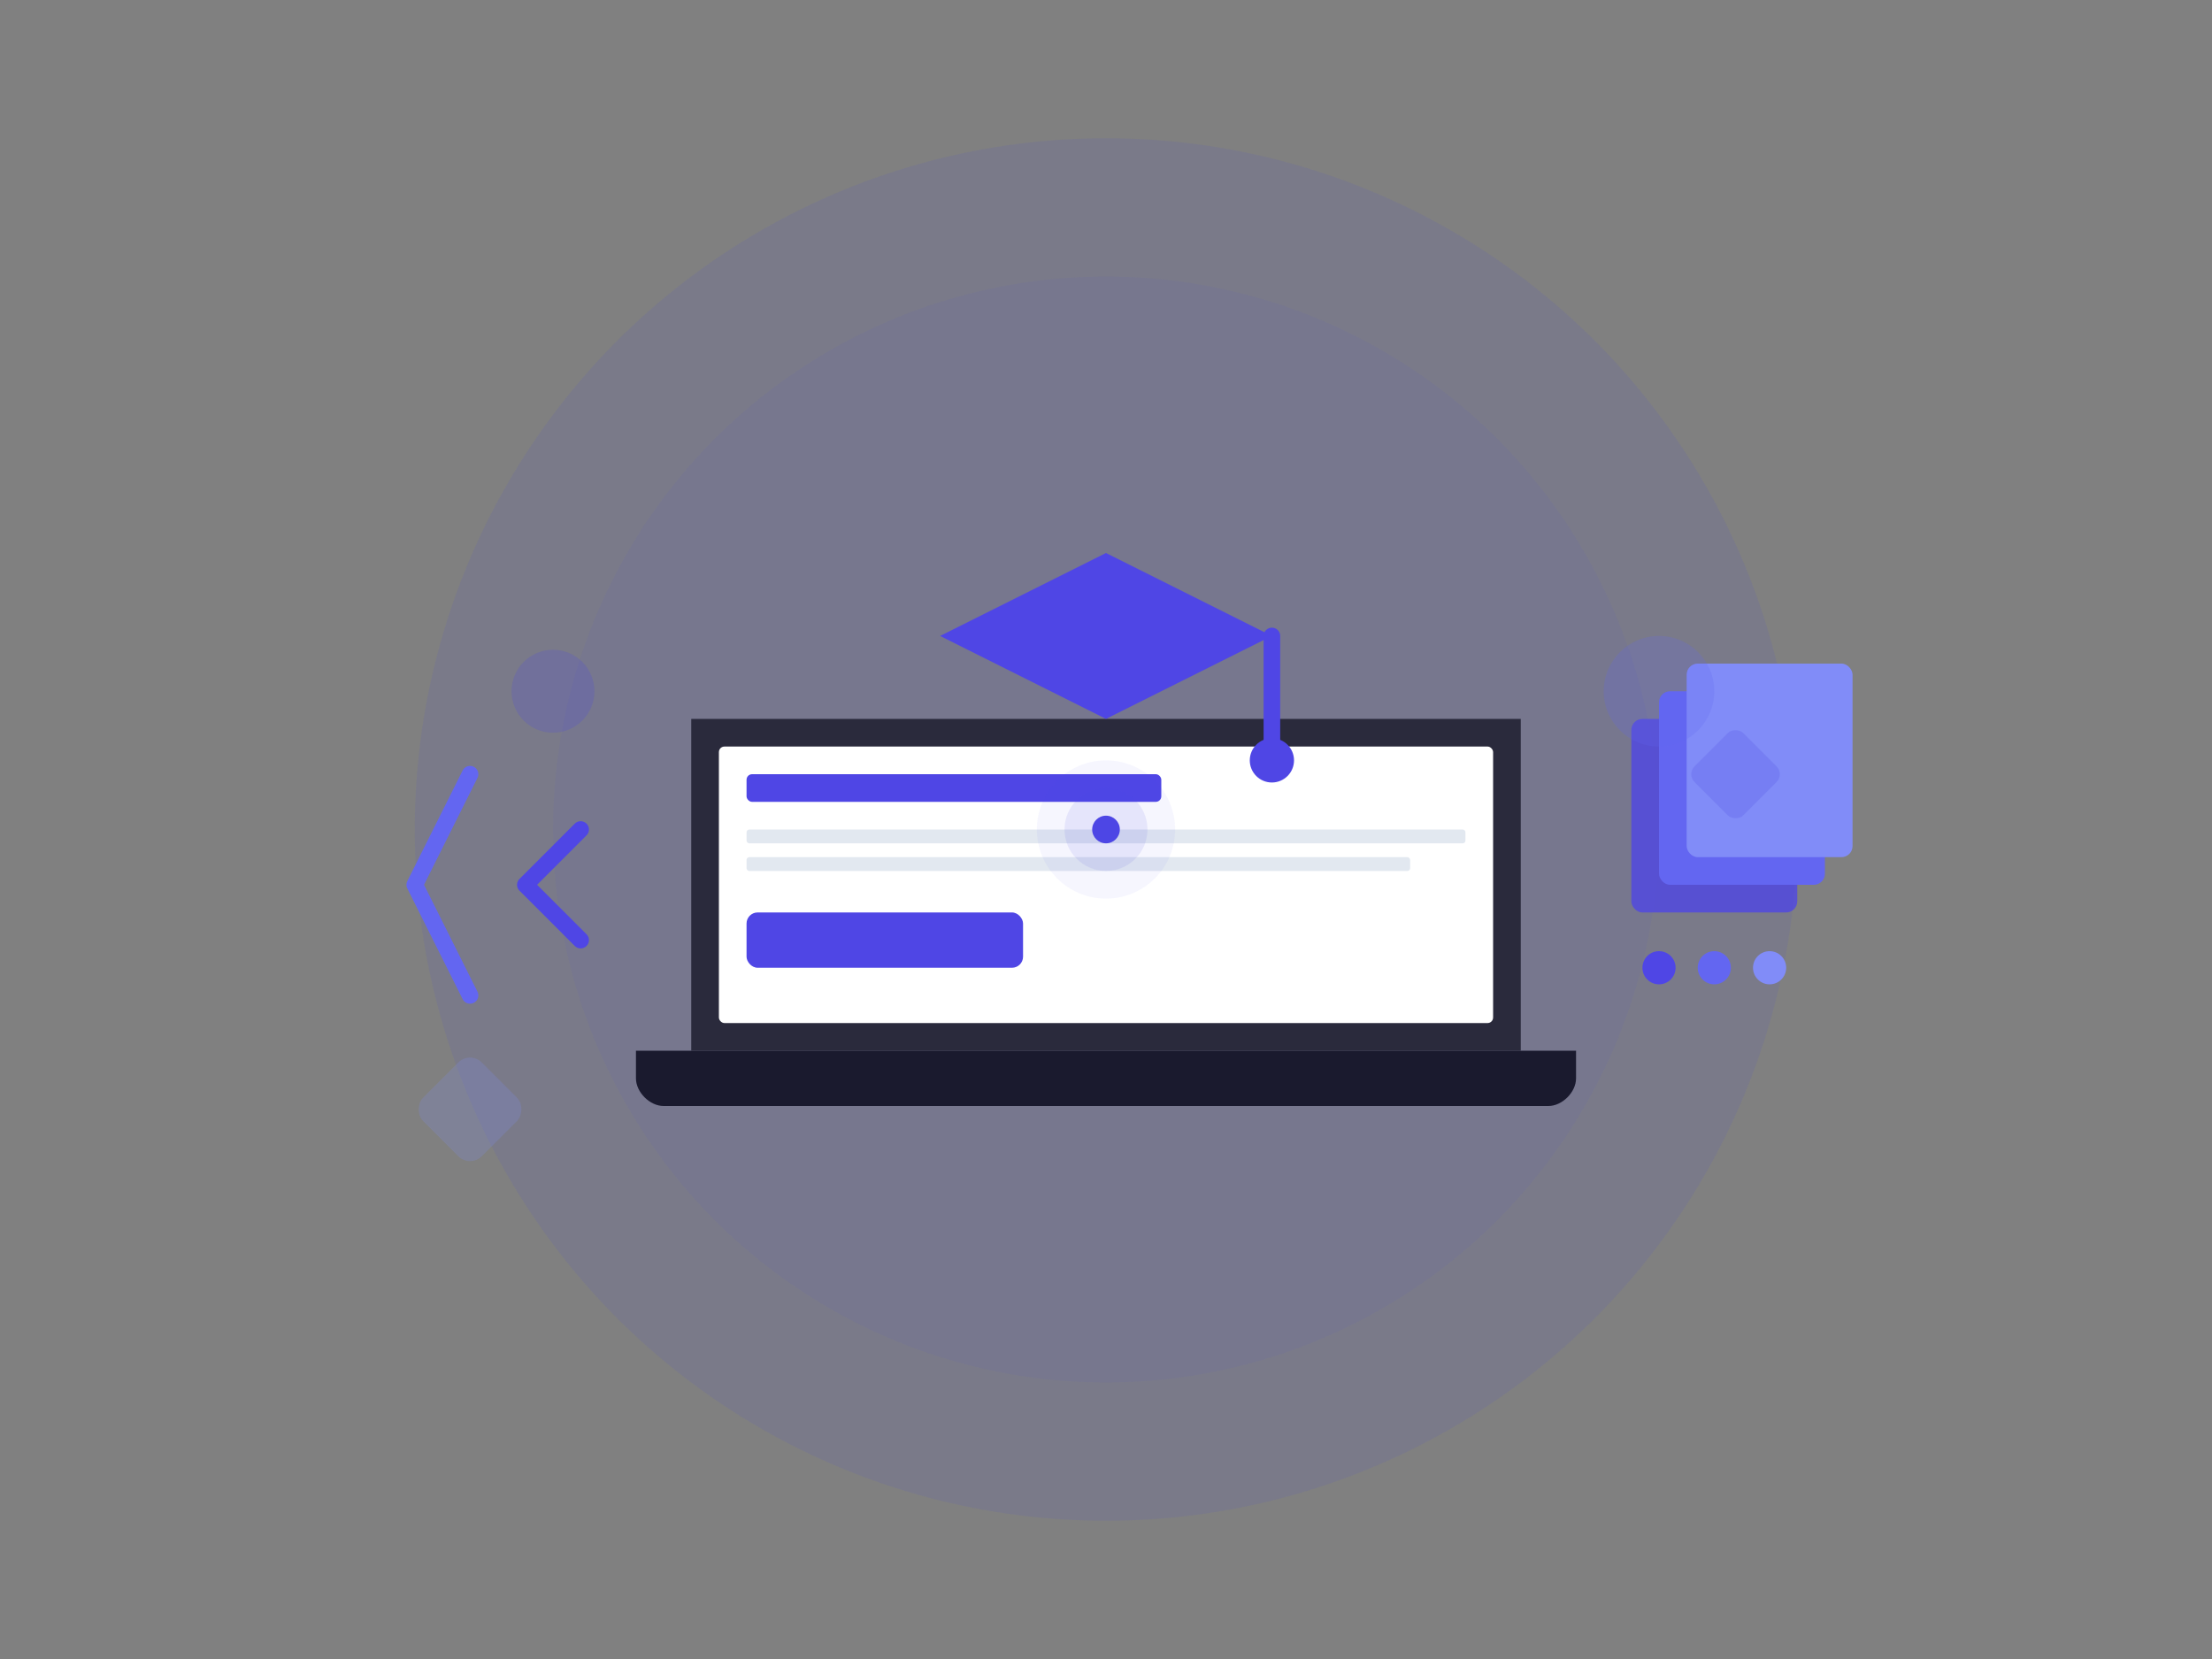 <?xml version="1.0" encoding="UTF-8"?>
<svg width="800" height="600" viewBox="0 0 800 600" fill="none" xmlns="http://www.w3.org/2000/svg">
    <rect x="0" y="0" width="800" height="600" fill="#808080" stroke="none"/>
    <!-- Background Elements -->
    <circle cx="400" cy="300" r="250" fill="#4F46E5" fill-opacity="0.1"/>
    <circle cx="400" cy="300" r="200" fill="#4F46E5" fill-opacity="0.05"/>
    
    <!-- Laptop Base -->
    <path d="M250 260H550V380H250V260Z" fill="#2A2A3C"/>
    <path d="M230 380H570V390C570 395 565 400 560 400H240C235 400 230 395 230 390V380Z" fill="#1A1A2E"/>
    
    <!-- Screen Content -->
    <rect x="260" y="270" width="280" height="100" rx="2" fill="#FFFFFF"/>
    
    <!-- UI Elements on Screen -->
    <rect x="270" y="280" width="150" height="10" rx="2" fill="#4F46E5"/>
    <rect x="270" y="300" width="260" height="5" rx="1" fill="#E2E8F0"/>
    <rect x="270" y="310" width="240" height="5" rx="1" fill="#E2E8F0"/>
    <rect x="270" y="330" width="100" height="20" rx="4" fill="#4F46E5"/>
    
    <!-- Floating Elements -->
    <!-- Books -->
    <rect x="590" y="260" width="60" height="70" rx="4" fill="#4F46E5" fill-opacity="0.8"/>
    <rect x="600" y="250" width="60" height="70" rx="4" fill="#6366F1"/>
    <rect x="610" y="240" width="60" height="70" rx="4" fill="#818CF8"/>
    
    <!-- Code Brackets -->
    <path d="M210 300L190 320L210 340" stroke="#4F46E5" stroke-width="6" stroke-linecap="round" stroke-linejoin="round"/>
    <path d="M170 280L150 320L170 360" stroke="#6366F1" stroke-width="6" stroke-linecap="round" stroke-linejoin="round"/>
    
    <!-- Graduation Cap -->
    <path d="M400 200L460 230L400 260L340 230L400 200Z" fill="#4F46E5"/>
    <path d="M460 230V270" stroke="#4F46E5" stroke-width="6" stroke-linecap="round"/>
    <circle cx="460" cy="275" r="8" fill="#4F46E5"/>
    
    <!-- Decorative Dots -->
    <circle cx="600" cy="350" r="6" fill="#4F46E5"/>
    <circle cx="620" cy="350" r="6" fill="#6366F1"/>
    <circle cx="640" cy="350" r="6" fill="#818CF8"/>
    
    <!-- Abstract Shapes -->
    <circle cx="200" cy="250" r="15" fill="#4F46E5" fill-opacity="0.2"/>
    <circle cx="600" cy="250" r="20" fill="#6366F1" fill-opacity="0.2"/>
    <rect x="170" y="380" width="30" height="30" rx="6" transform="rotate(45 170 380)" fill="#818CF8" fill-opacity="0.2"/>
    <rect x="610" y="280" width="25" height="25" rx="4" transform="rotate(-45 610 280)" fill="#4F46E5" fill-opacity="0.2"/>
    
    <!-- Additional Decorative Elements -->
    <circle cx="400" cy="300" r="5" fill="#4F46E5"/>
    <circle cx="400" cy="300" r="15" fill="#4F46E5" fill-opacity="0.1"/>
    <circle cx="400" cy="300" r="25" fill="#4F46E5" fill-opacity="0.05"/>
</svg> 